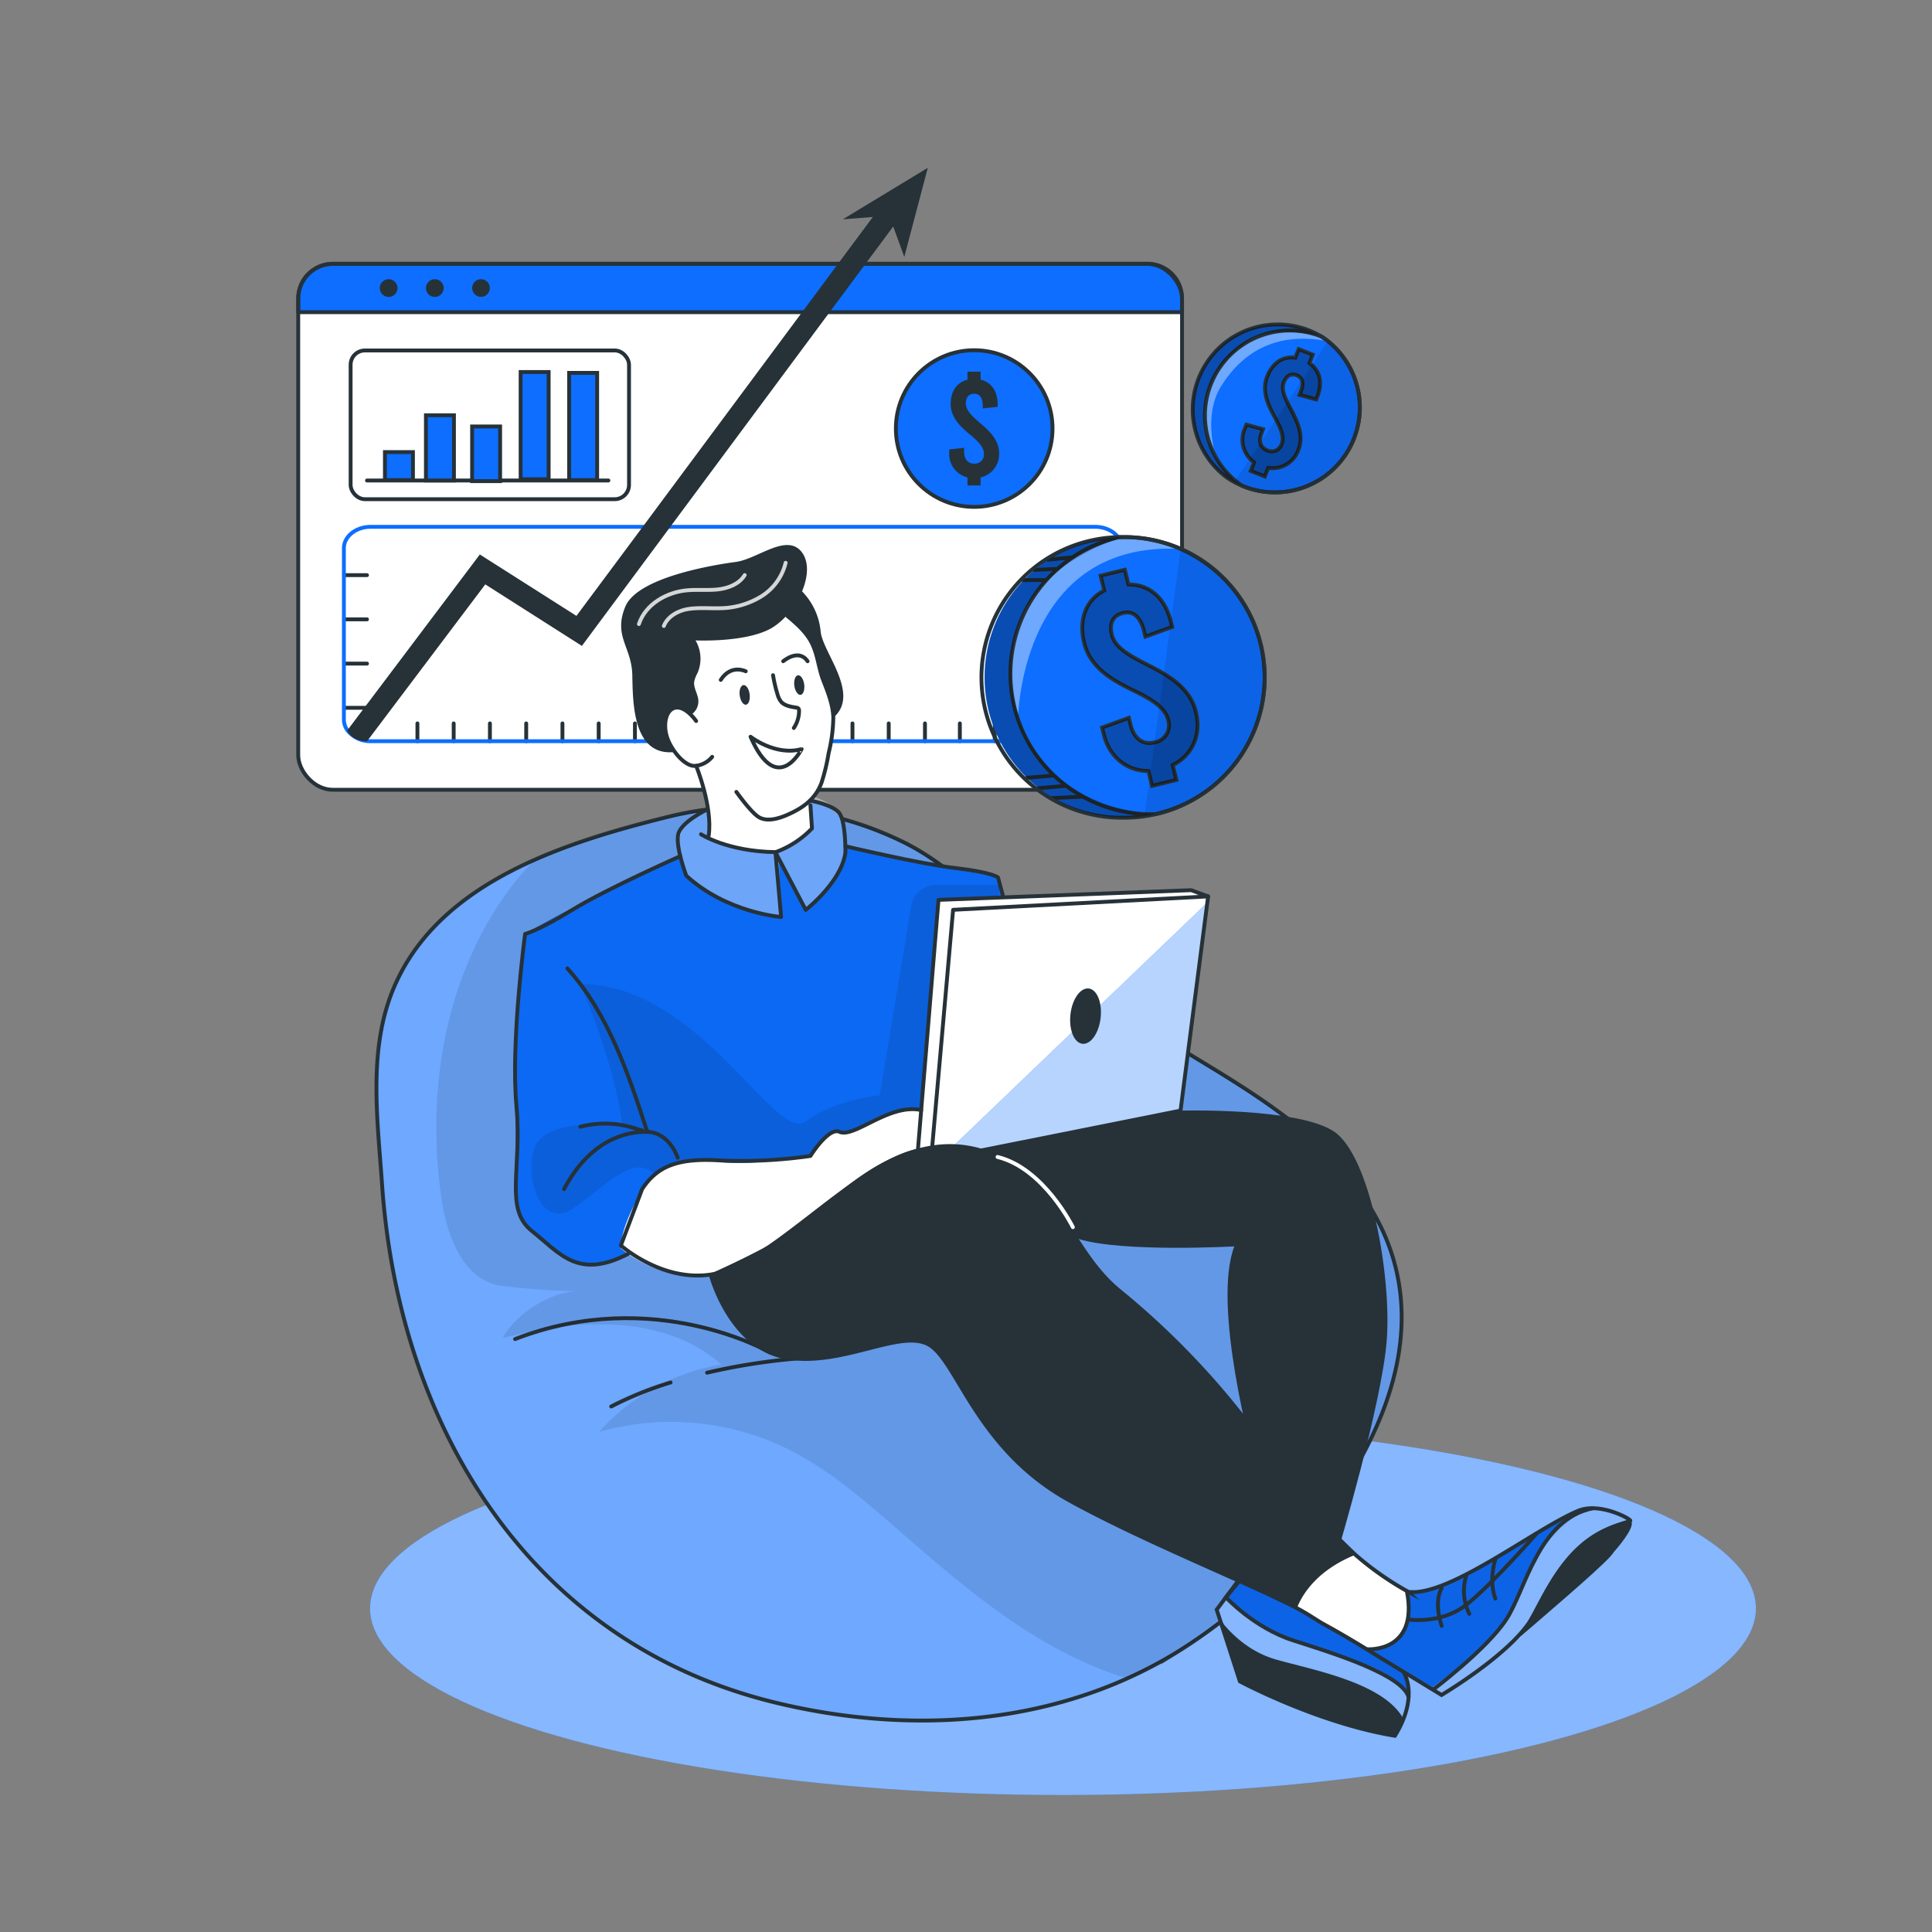 <svg xmlns="http://www.w3.org/2000/svg" viewBox="0 0 500 500">
    <rect x="0" y="0" width="500" height="500" fill="#808080" stroke="none"/>
    <g id="freepik--Shadow--inject-15">
        <ellipse cx="275.1" cy="416.25" rx="179.33" ry="48.3" style="fill:#0D6EFF"></ellipse>
        <ellipse cx="275.1" cy="416.25" rx="179.33" ry="48.3" style="fill:#fff;opacity:0.5"></ellipse>
    </g>
    <g id="freepik--Window--inject-15">
        <rect x="77.18" y="68.3" width="228.73" height="136.09" rx="8.95" style="fill:#fff"></rect>
        <path d="M305.91,77.25v3.54H77.18V77.25a9,9,0,0,1,8.95-9H297A8.94,8.94,0,0,1,305.91,77.25Z" style="fill:#0D6EFF"></path>
        <rect x="77.18" y="68.3" width="228.73" height="136.09" rx="8.95" style="fill:none;stroke:#263238;stroke-linecap:round;stroke-linejoin:round"></rect>
        <path d="M305.91,77.25v3.54H77.18V77.25a9,9,0,0,1,8.95-9H297A8.94,8.94,0,0,1,305.91,77.25Z" style="fill:none;stroke:#263238;stroke-linecap:round;stroke-linejoin:round"></path>
        <path d="M102.87,74.54a2.29,2.29,0,1,1-2.29-2.28A2.29,2.29,0,0,1,102.87,74.54Z" style="fill:#263238"></path>
        <path d="M114.82,74.54a2.29,2.29,0,1,1-2.29-2.28A2.29,2.29,0,0,1,114.82,74.54Z" style="fill:#263238"></path>
        <circle cx="124.48" cy="74.54" r="2.29" style="fill:#263238"></circle>
        <rect x="90.74" y="90.7" width="72.05" height="38.49" rx="3.69" style="fill:none;stroke:#263238;stroke-linecap:round;stroke-linejoin:round"></rect>
        <line x1="94.98" y1="124.35" x2="157.45" y2="124.35" style="fill:none;stroke:#263238;stroke-linecap:round;stroke-linejoin:round"></line>
        <rect x="99.62" y="117" width="7.25" height="7.25" style="fill:#0D6EFF;stroke:#263238;stroke-miterlimit:10"></rect>
        <rect x="110.23" y="107.47" width="7.25" height="16.88" style="fill:#0D6EFF;stroke:#263238;stroke-miterlimit:10"></rect>
        <rect x="122.18" y="110.37" width="7.25" height="14.15" style="fill:#0D6EFF;stroke:#263238;stroke-miterlimit:10"></rect>
        <rect x="134.74" y="96.28" width="7.25" height="27.75" style="fill:#0D6EFF;stroke:#263238;stroke-miterlimit:10"></rect>
        <rect x="147.29" y="96.5" width="7.25" height="27.75" style="fill:#0D6EFF;stroke:#263238;stroke-miterlimit:10"></rect>
        <circle cx="252.12" cy="110.91" r="20.27" style="fill:#0D6EFF;stroke:#263238;stroke-miterlimit:10"></circle>
        <path d="M253.78,123.55v2.08h-3.4v-2.08a6.18,6.18,0,0,1-4.72-6.3v-.94l3.85-.42v1c0,1.93,1,3.1,2.57,3.1a2.37,2.37,0,0,0,2.56-2.53c0-1.85-1.73-3.44-3.77-5.13-2.42-2-4.83-4.38-4.83-7.74s1.58-5.63,4.34-6.31V96.19h3.4v2.07c2.79.65,4.41,3,4.41,6.35v.68l-3.85.41V105c0-2-.79-3.1-2.19-3.1s-2.19.87-2.19,2.53c0,1.85,1.78,3.4,3.78,5.13,2.38,2,4.83,4.38,4.83,7.74A6.15,6.15,0,0,1,253.78,123.55Z" style="fill:#263238"></path>
        <line x1="89.06" y1="148.85" x2="94.98" y2="148.85" style="fill:none;stroke:#263238;stroke-linecap:round;stroke-linejoin:round"></line>
        <line x1="89.06" y1="160.29" x2="94.98" y2="160.29" style="fill:none;stroke:#263238;stroke-linecap:round;stroke-linejoin:round"></line>
        <line x1="89.06" y1="171.74" x2="94.98" y2="171.74" style="fill:none;stroke:#263238;stroke-linecap:round;stroke-linejoin:round"></line>
        <line x1="89.06" y1="183.18" x2="94.98" y2="183.18" style="fill:none;stroke:#263238;stroke-linecap:round;stroke-linejoin:round"></line>
        <line x1="108.03" y1="191.82" x2="108.03" y2="187.22" style="fill:none;stroke:#263238;stroke-linecap:round;stroke-linejoin:round"></line>
        <line x1="117.41" y1="191.82" x2="117.41" y2="187.22" style="fill:none;stroke:#263238;stroke-linecap:round;stroke-linejoin:round"></line>
        <line x1="126.79" y1="191.82" x2="126.79" y2="187.22" style="fill:none;stroke:#263238;stroke-linecap:round;stroke-linejoin:round"></line>
        <line x1="136.18" y1="191.82" x2="136.18" y2="187.22" style="fill:none;stroke:#263238;stroke-linecap:round;stroke-linejoin:round"></line>
        <line x1="145.56" y1="191.82" x2="145.56" y2="187.22" style="fill:none;stroke:#263238;stroke-linecap:round;stroke-linejoin:round"></line>
        <line x1="154.94" y1="191.82" x2="154.94" y2="187.22" style="fill:none;stroke:#263238;stroke-linecap:round;stroke-linejoin:round"></line>
        <line x1="164.32" y1="191.82" x2="164.32" y2="187.22" style="fill:none;stroke:#263238;stroke-linecap:round;stroke-linejoin:round"></line>
        <line x1="173.71" y1="191.82" x2="173.71" y2="187.22" style="fill:none;stroke:#263238;stroke-linecap:round;stroke-linejoin:round"></line>
        <line x1="183.09" y1="191.82" x2="183.09" y2="187.22" style="fill:none;stroke:#263238;stroke-linecap:round;stroke-linejoin:round"></line>
        <line x1="192.47" y1="191.82" x2="192.47" y2="187.22" style="fill:none;stroke:#263238;stroke-linecap:round;stroke-linejoin:round"></line>
        <line x1="201.85" y1="191.82" x2="201.85" y2="187.22" style="fill:none;stroke:#263238;stroke-linecap:round;stroke-linejoin:round"></line>
        <line x1="211.24" y1="191.82" x2="211.24" y2="187.22" style="fill:none;stroke:#263238;stroke-linecap:round;stroke-linejoin:round"></line>
        <line x1="220.62" y1="191.82" x2="220.62" y2="187.22" style="fill:none;stroke:#263238;stroke-linecap:round;stroke-linejoin:round"></line>
        <line x1="230" y1="191.82" x2="230" y2="187.22" style="fill:none;stroke:#263238;stroke-linecap:round;stroke-linejoin:round"></line>
        <line x1="239.38" y1="191.82" x2="239.38" y2="187.22" style="fill:none;stroke:#263238;stroke-linecap:round;stroke-linejoin:round"></line>
        <line x1="248.41" y1="191.82" x2="248.41" y2="187.22" style="fill:none;stroke:#263238;stroke-linecap:round;stroke-linejoin:round"></line>
        <line x1="257.44" y1="191.82" x2="257.44" y2="187.22" style="fill:none;stroke:#263238;stroke-linecap:round;stroke-linejoin:round"></line>
        <line x1="266.46" y1="191.82" x2="266.46" y2="187.22" style="fill:none;stroke:#263238;stroke-linecap:round;stroke-linejoin:round"></line>
        <path d="M290.34,141.85v44.46c0,3.05-3.1,5.51-6.92,5.51H96a7.42,7.42,0,0,1-6-2.71,4.73,4.73,0,0,1-1-2.8V141.85c0-3,3.1-5.51,6.92-5.51H283.42C287.24,136.34,290.34,138.8,290.34,141.85Z" style="fill:none;stroke:#0D6EFF;stroke-linecap:round;stroke-linejoin:round"></path>
        <path d="M233.3,55.74l-59.83,80.6-22.88,30.82-25-15.92L95,191.82h-.44a5.51,5.51,0,0,1-4.75-2.71l34.37-45.61,25,15.89,17.11-23,62.39-84Z" style="fill:#263238"></path>
        <polygon points="218.12 56.76 240.11 43.43 234.03 66.49 230.15 55.82 218.12 56.76" style="fill:#263238"></polygon>
    </g>
    <g id="freepik--Coins--inject-15">
        <path d="M327.3,175.31a36.31,36.31,0,0,1-28.13,35.37l-.11,0c-.95.21-1.9.4-2.88.54a37.08,37.08,0,0,1-5.19.37A36.31,36.31,0,0,1,289.65,139c.33,0,.68,0,1,0a1.72,1.72,0,0,1,.32,0,2.3,2.3,0,0,1,.37,0,35.75,35.75,0,0,1,14.22,3.05A36.31,36.31,0,0,1,327.3,175.31Z" style="fill:#0D6EFF"></path>
        <path d="M305.58,142.06c-41.93-2.18-42.13,44.37-42.13,44.37s-6.4-15.19,4.05-32c5.84-9.41,16-13.56,23.86-15.4A35.75,35.75,0,0,1,305.58,142.06Z" style="fill:#fff;opacity:0.4"></path>
        <path d="M327.3,175.31a36.31,36.31,0,0,1-28.24,35.4,35.71,35.71,0,0,1-8.07.91A36.31,36.31,0,0,1,289.65,139c.44,0,.89,0,1.34,0A36.32,36.32,0,0,1,327.3,175.31Z" style="fill:none;stroke:#263238;stroke-linecap:round;stroke-linejoin:round"></path>
        <path d="M327.3,175.31a36.31,36.31,0,0,1-28.24,35.4c-.44,0-.89,0-1.34,0A36.32,36.32,0,0,1,289.65,139c.44,0,.89,0,1.34,0A36.32,36.32,0,0,1,327.3,175.31Z" style="fill:none;stroke:#263238;stroke-linecap:round;stroke-linejoin:round"></path>
        <path d="M303.5,198l.94,3.84-6.28,1.53-.94-3.83c-5.62,0-10.13-3.65-11.57-9.51l-.43-1.74,6.93-2.51.44,1.81c.87,3.56,3.22,5.27,6.15,4.55a4.5,4.5,0,0,0,3.59-5.83c-.84-3.42-4.76-5.56-9.3-7.77-5.37-2.6-10.91-5.9-12.43-12.11-1.48-6.06.38-11.11,5.17-13.61l-.94-3.84,6.27-1.53.94,3.83c5.45-.08,9.51,3.51,11,9.71l.31,1.26-6.92,2.51-.35-1.39c-.92-3.77-2.86-5.36-5.44-4.73s-3.65,2.6-2.9,5.66c.84,3.42,4.81,5.48,9.3,7.78,5.31,2.69,10.91,5.9,12.43,12.1C311,190.15,308.56,195.47,303.5,198Z" style="fill:none;stroke:#263238;stroke-miterlimit:10"></path>
        <path d="M303.5,198l.94,3.84-6.28,1.53-.94-3.83c-5.62,0-10.13-3.65-11.57-9.51l-.43-1.74,6.93-2.51.44,1.81c.87,3.56,3.22,5.27,6.15,4.55a4.5,4.5,0,0,0,3.59-5.83c-.84-3.42-4.76-5.56-9.3-7.77-5.37-2.6-10.91-5.9-12.43-12.11-1.48-6.06.38-11.11,5.17-13.61l-.94-3.84,6.27-1.53.94,3.83c5.45-.08,9.51,3.51,11,9.71l.31,1.26-6.92,2.51-.35-1.39c-.92-3.77-2.86-5.36-5.44-4.73s-3.65,2.6-2.9,5.66c.84,3.42,4.81,5.48,9.3,7.78,5.31,2.69,10.91,5.9,12.43,12.1C311,190.15,308.56,195.47,303.5,198Z" style="opacity:0.3"></path>
        <line x1="272.43" y1="206.53" x2="280.1" y2="206.18" style="fill:none;stroke:#263238;stroke-linecap:round;stroke-linejoin:round"></line>
        <line x1="268.74" y1="203.98" x2="275.43" y2="203.41" style="fill:none;stroke:#263238;stroke-linecap:round;stroke-linejoin:round"></line>
        <line x1="265.74" y1="201.29" x2="272.43" y2="200.72" style="fill:none;stroke:#263238;stroke-linecap:round;stroke-linejoin:round"></line>
        <line x1="264.82" y1="150.13" x2="270.55" y2="150.13" style="fill:none;stroke:#263238;stroke-linecap:round;stroke-linejoin:round"></line>
        <line x1="267.65" y1="147.49" x2="273.36" y2="147.23" style="fill:none;stroke:#263238;stroke-linecap:round;stroke-linejoin:round"></line>
        <line x1="271.23" y1="144.84" x2="277.25" y2="144.27" style="fill:none;stroke:#263238;stroke-linecap:round;stroke-linejoin:round"></line>
        <path d="M299.17,210.68l-.11,0a35.71,35.71,0,0,1-8.07.91A36.31,36.31,0,0,1,289.65,139c.33,0,.68,0,1,0-8.85,2.79-23.7,9.92-27.67,24.79C257.37,184.92,270,208.91,299.17,210.68Z" style="opacity:0.3"></path>
        <path d="M327.3,175.31a36.31,36.31,0,0,1-28.13,35.37l-.11,0c-.95.21-1.9.4-2.88.54l9.4-69.19A36.31,36.31,0,0,1,327.3,175.31Z" style="opacity:0.1"></path>
        <path d="M347.9,118.15a22,22,0,0,1-26.31,7.64l-.13-.06a22.63,22.63,0,0,1-2-1,19.63,19.63,0,0,1-2.12-1.32,22,22,0,0,1,24.19-36.63l.49.31c.23.13.45.29.68.45s.67.49,1,.75A22,22,0,0,1,347.9,118.15Z" style="fill:#0D6EFF"></path>
        <path d="M314.76,118.45s-3.59-10.57,1.18-18.35c6-9.75,15.19-14.2,27.7-11.8,0,0-6.78-4.58-18.13-1.33S308.07,105.84,314.76,118.45Z" style="fill:#fff;opacity:0.4"></path>
        <path d="M347.9,118.16a22,22,0,0,1-26.31,7.62,21.55,21.55,0,0,1-4.3-2.36A22,22,0,0,1,342,87.1c.22.13.45.28.67.44A22,22,0,0,1,347.9,118.16Z" style="fill:none;stroke:#263238;stroke-linecap:round;stroke-linejoin:round"></path>
        <path d="M347.9,118.16a22,22,0,0,1-26.31,7.62l-.67-.44A22,22,0,0,1,342,87.1c.22.13.45.28.67.44A22,22,0,0,1,347.9,118.16Z" style="fill:none;stroke:#263238;stroke-linecap:round;stroke-linejoin:round"></path>
        <path d="M328.21,121.08l-.87,2.22-3.64-1.43.87-2.23a7.12,7.12,0,0,1-2.4-8.73l.4-1,4.3,1.17-.41,1.06c-.81,2.06-.26,3.72,1.44,4.39a2.72,2.72,0,0,0,3.81-1.63c.78-2-.41-4.41-1.88-7.08-1.74-3.16-3.32-6.72-1.91-10.32s4.07-5.36,7.3-4.92l.88-2.22,3.63,1.43L338.86,94c2.72,1.86,3.47,5,2.06,8.65l-.29.72-4.3-1.17.32-.81c.86-2.18.46-3.65-1-4.24s-2.71,0-3.41,1.79c-.78,2,.47,4.38,1.88,7.08,1.69,3.19,3.33,6.73,1.92,10.32A7.09,7.09,0,0,1,328.21,121.08Z" style="fill:none;stroke:#263238;stroke-miterlimit:10"></path>
        <path d="M328.21,121.08l-.87,2.22-3.64-1.43.87-2.23a7.12,7.12,0,0,1-2.4-8.73l.4-1,4.3,1.17-.41,1.06c-.81,2.06-.26,3.72,1.44,4.39a2.72,2.72,0,0,0,3.81-1.63c.78-2-.41-4.41-1.88-7.08-1.74-3.16-3.32-6.72-1.91-10.32s4.07-5.36,7.3-4.92l.88-2.22,3.63,1.43L338.86,94c2.72,1.86,3.47,5,2.06,8.65l-.29.72-4.3-1.17.32-.81c.86-2.18.46-3.65-1-4.24s-2.71,0-3.41,1.79c-.78,2,.47,4.38,1.88,7.08,1.69,3.19,3.33,6.73,1.92,10.32A7.09,7.09,0,0,1,328.21,121.08Z" style="opacity:0.3"></path>
        <path d="M341.48,86.79c-6-1.07-13.6-1.66-17.7,1-7.53,4.83-12.22,10.92-12.15,20.79s9.29,16.79,9.29,16.79l.54.39a21.66,21.66,0,0,1-4.17-2.31,22,22,0,0,1,24.19-36.63Z" style="opacity:0.3"></path>
        <path d="M347.9,118.15a22,22,0,0,1-26.31,7.64l-.13-.06a22.63,22.63,0,0,1-2-1L343.64,88.3A22,22,0,0,1,347.9,118.15Z" style="opacity:0.1"></path>
    </g>
    <g id="freepik--Character--inject-15">
        <path d="M336.58,399.76a132,132,0,0,1-32.84,28.35,116.06,116.06,0,0,1-12,6.26c-28.41,12.77-60.79,13.6-91.07,6.26C137,425.2,103.22,369,98.93,306.61c-1.15-16.86-3.73-35.07,3.1-51.11s20.64-26,36.26-32.92c11.34-5.05,23.59-8.44,34.72-11.21a89.31,89.31,0,0,1,60.09,6.2c13.09,6.21,22.41,17,33.42,26.09q1.75,1.44,3.52,2.87a329.9,329.9,0,0,0,35,24.61c18.51,11.29,37.46,21.94,49.29,40.9C373.2,342.26,357.28,375.16,336.58,399.76Z" style="fill:#0D6EFF"></path>
        <path d="M336.58,399.76a132,132,0,0,1-32.84,28.35,116.06,116.06,0,0,1-12,6.26c-28.41,12.77-60.79,13.6-91.07,6.26C137,425.2,103.22,369,98.93,306.61c-1.15-16.86-3.73-35.07,3.1-51.11s20.64-26,36.26-32.92c11.34-5.05,23.59-8.44,34.72-11.21a89.31,89.31,0,0,1,60.09,6.2c13.09,6.21,22.41,17,33.42,26.09q1.75,1.44,3.52,2.87a329.9,329.9,0,0,0,35,24.61c18.51,11.29,37.46,21.94,49.29,40.9C373.2,342.26,357.28,375.16,336.58,399.76Z" style="fill:#fff;opacity:0.4"></path>
        <path d="M270,246.53q-1.77-1.42-3.52-2.88c-11-9.11-20.34-19.87-33.42-26.08a89.37,89.37,0,0,0-60.09-6.2c-26.47,6.57-59.3,16.69-71,44.14-6.83,16-4.25,34.24-3.09,51.1C103.22,369,137,425.2,200.67,440.63c34.64,8.4,72,6.1,103.07-12.52a132,132,0,0,0,32.84-28.35c20.7-24.6,36.62-57.5,17.77-87.72-11.82-19-30.77-29.61-49.29-40.9A329.9,329.9,0,0,1,270,246.53Z" style="fill:none;stroke:#263238;stroke-miterlimit:10"></path>
        <path d="M173.55,357.78A91.57,91.57,0,0,0,158.18,364" style="fill:none;stroke:#263238;stroke-linecap:round;stroke-linejoin:round"></path>
        <path d="M206,351.6a164,164,0,0,0-23,3.65" style="fill:none;stroke:#263238;stroke-linecap:round;stroke-linejoin:round"></path>
        <path d="M199.25,350s-29.88-17.38-65.94-3.45" style="fill:none;stroke:#263238;stroke-linecap:round;stroke-linejoin:round"></path>
        <path d="M336.58,399.76a132,132,0,0,1-32.84,28.35,116.06,116.06,0,0,1-12,6.26,93.7,93.7,0,0,1-9.57-3.51c-18.66-8-34.32-21.53-49.62-34.87-9.23-8-18.61-16.2-29.66-21.47a68.22,68.22,0,0,0-47.84-3.94,53.73,53.73,0,0,1,31.64-17.41c-7.9-7.19-18.89-10.21-29.57-10.4s-16.56,1.12-27,3.46c3.49-6.42,12.75-12.23,20.06-12.06a181.67,181.67,0,0,1-20.78-1.47c-9.43-1.52-13.65-12.62-15.06-22.06-3.9-26,.05-53.69,14.24-75.79a77.15,77.15,0,0,1,9.7-12.27c11.34-5.05,23.59-8.44,34.72-11.21a89.31,89.31,0,0,1,60.09,6.2c13.09,6.21,22.41,17,33.42,26.09q1.75,1.44,3.52,2.87a329.9,329.9,0,0,0,35,24.61c18.51,11.29,37.46,21.94,49.29,40.9C373.2,342.26,357.28,375.16,336.58,399.76Z" style="opacity:0.1"></path>
        <path d="M347,399a193.35,193.35,0,0,0,17.57,13c11.89.8,6.56,15.17,6.56,15.17l-10.18,6.55S343.52,419.87,334,415.38,347,399,347,399Z" style="fill:#fff"></path>
        <path d="M262.51,247.7s-1.63-16.13-4.23-20.66L218.8,219v-3.06s.91-5.32-7.89-8.65-27.14,1-31.87,4.58-3,9.74-3,9.74S160.14,229.64,153,232.7a182.44,182.44,0,0,0-17.07,9s-3.24,37.08-2.6,45.69-.52,16.71.22,21.48,1.32,7.48,6.32,11.54,9.55,10,22.66,4.11l-1.83-1.45L247,294Z" style="opacity:0.3"></path>
        <path d="M262.51,247.7s-1.63-16.13-4.23-20.66L218.8,219v-3.06s.91-5.32-7.89-8.65-27.14,1-31.87,4.58-3,9.74-3,9.74S160.14,229.64,153,232.7a182.44,182.44,0,0,0-17.07,9s-3.24,37.08-2.6,45.69-.52,16.71.22,21.48,1.32,7.48,6.32,11.54,9.55,10,22.66,4.11l-1.83-1.45L247,294Z" style="fill:#0D6EFF"></path>
        <path d="M262.51,247.7s-1.63-16.13-4.23-20.66L218.8,219v-3.06s.91-5.32-7.89-8.65-27.14,1-31.87,4.58-3,9.74-3,9.74S160.14,229.64,153,232.7a182.44,182.44,0,0,0-17.07,9s-3.24,37.08-2.6,45.69-.52,16.71.22,21.48,1.32,7.48,6.32,11.54,9.55,10,22.66,4.11l-1.83-1.45L247,294Z" style="opacity:0.05"></path>
        <path d="M258.8,229H242.28a6.57,6.57,0,0,0-6.47,5.49l-8.14,49s-11.21.93-19.15,6.72-27.47-35.52-58.33-35.54c0,0,8.88,20.3,10.85,36.5,0,0-19.29-2.1-22.49,5.45s1.45,21.7,9.61,16.22S164,298.22,169.45,304s29.8,8.89,29.8,8.89L236.72,294l14.53-6.83Z" style="opacity:0.1"></path>
        <path d="M206.35,204.71s9.38,2.6,10.9,5.75,1.36,11.12,1.36,11.12a38.5,38.5,0,0,1-10.09,13.88l-7-13.88.63,15.74s-13.28-2.21-18.92-6.45l-5.63-4.25s-2.43-8-2.08-10.71S186,207.7,186,207.7Z" style="fill:#fff;opacity:0.4"></path>
        <path d="M362.59,447.42c-.26-.57,3.85-7.83.63-15.22s-8.35-4.54-8.35-4.54-14.61-9.3-20.75-12.24a104.7,104.7,0,0,1-12.75-7.58l-6.49,8.74,6,18.56Z" style="fill:#0D6EFF"></path>
        <path d="M354.34,427.21l18.76,11.46s13.19-8.46,19.48-14.3S413,406.09,413,406.09l9-12.11s-6.24-7.72-16.64-1.52c-13.44,8-29.83,19.62-40.76,19.51,0,0,2.15,13.43-10.19,15.24" style="fill:#0D6EFF"></path>
        <path d="M203.17,156.23s8.51,12.88,10.06,17.05,2.8,10.34,2.49,13.31-3.43,18.88-5,19.34l-1.51,1.71,1,6.74s-6.66,11.51-26.24,3.07c0,0-.76-13.44-3.14-17.66s-5.94.8-9.51-11.39,7.8-25,7.8-25Z" style="fill:#fff"></path>
        <path d="M413.83,390.22s-9.65,1.68-12.78,7.39-9.14,16.32-11.19,21.45-19,17.52-19,17.52l2.25,2.09s13.8-8.53,22.13-16.64,26.7-28.51,26.7-28.51S420.62,392.21,413.83,390.22Z" style="fill:#fff;opacity:0.5"></path>
        <path d="M317.27,413.37l-2.39,3.21,7.34,15.22,40.37,14.51,1.87-5.91s.62-6-13.55-10.56-22.81-7.57-26.84-10.7S317.27,413.37,317.27,413.37Z" style="fill:#fff;opacity:0.5"></path>
        <path d="M184,300.33s-12.36-1.86-18.13,8.25-5.18,14.49-5.18,14.49,8.17,7.42,19.4,7S207.67,316.79,213,312.6s18.77-16.18,27.94-13.7l1-8.67s-.9-3.89-8.74-2.84-10.92,5.52-13.45,5.52-4.92-2.43-10,6.25C209.74,299.16,191.91,302.32,184,300.33Z" style="fill:#fff"></path>
        <path d="M200.06,174.75a35.8,35.8,0,0,0,1.12,4.79,5.58,5.58,0,0,0,1,2.11c.94,1,2.46,1.26,3.85,1.47a1.05,1.05,0,0,1,.62.26,1,1,0,0,1,.15.6,8,8,0,0,1-1.36,4.42" style="fill:none;stroke:#263238;stroke-linecap:round;stroke-linejoin:round"></path>
        <path d="M325.56,403l-8.29,10.33s9.1,8.41,18.52,11.53,25.91,9,28.67,13.53L363.4,433s-25.79-15.82-31.71-19.6A13.66,13.66,0,0,1,325.56,403Z" style="opacity:0.1"></path>
        <path d="M354.34,427.21l16.51,9.37S379,431,383,426.89s8.93-8.67,12-17.88c4.19-12.73,16.19-18.79,16.19-18.79s-16.69,7.86-25.38,14-17.16,8.74-22.08,8.32C363.68,412.57,367.63,425.07,354.34,427.21Z" style="opacity:0.1"></path>
        <path d="M194.24,190.67s6.49,5.09,13.23,3.18C207.47,193.85,201.11,206.45,194.24,190.67Z" style="fill:#fff;stroke:#263238;stroke-linecap:round;stroke-linejoin:round"></path>
        <path d="M194,179.67c.19,1.4-.24,2.61-.94,2.71s-1.43-1-1.62-2.37.23-2.61.94-2.71S193.85,178.27,194,179.67Z" style="fill:#263238"></path>
        <path d="M208.13,177.12c.18,1.41-.24,2.62-.94,2.71s-1.44-1-1.62-2.36.23-2.62.94-2.71S207.94,175.72,208.13,177.12Z" style="fill:#263238"></path>
        <path d="M193,173.73s-3.78-1.95-6.47,2.23" style="fill:none;stroke:#263238;stroke-linecap:round;stroke-linejoin:round"></path>
        <path d="M202.69,171.13s4-3.43,6.31,0" style="fill:none;stroke:#263238;stroke-linecap:round;stroke-linejoin:round"></path>
        <path d="M180.16,186.6s-2.43-3.59-5-3.48-3.59,3.71-2.67,7.19,4.75,8.34,7.65,7.88a6.44,6.44,0,0,0,4.17-2.32" style="fill:none;stroke:#263238;stroke-linecap:round;stroke-linejoin:round"></path>
        <path d="M203.46,159.13c2.73,2.27,5.62,4.74,7,8.08,1.22,2.84,1.49,6,2.61,8.87,1.19,3.07,2.49,6.28,2.59,9.63a40.79,40.79,0,0,1-1.21,9.19,50.65,50.65,0,0,1-1.85,7.69c-1.35,3.59-3.84,5.8-7.18,7.5-2.43,1.24-6.48,3-9.11,1.34-1.53-1-3.83-3.86-5.74-6.49" style="fill:none;stroke:#263238;stroke-linecap:round;stroke-linejoin:round"></path>
        <path d="M180.16,198.19s4.3,10.54,3.26,17.95" style="fill:none;stroke:#263238;stroke-linecap:round;stroke-linejoin:round"></path>
        <path d="M179.06,184.83a4.14,4.14,0,0,0,1.66-3.71c-.16-1.62-1.28-3.12-1.06-4.74a8.73,8.73,0,0,1,.86-2.22,9.31,9.31,0,0,0-.52-8.42s13.66.64,20.06-3.43,11.28-14.48,7.41-19.45-11.41,1.81-17,2.56S165,149.34,161.83,157s1.66,10.41,1.81,17.72.15,21.16,11.08,19.89c0,0-4.09-5.29-1.25-10.74C175.4,181.58,179.06,184.83,179.06,184.83Z" style="fill:#263238"></path>
        <path d="M205.85,151.5a17.14,17.14,0,0,1,6.54,12c.61,5.48,10.33,16.13,3.32,22.2,0,0-1.63-6.45-2.59-9.63s-2.19-9-3.8-11-10.15-9-10.15-9Z" style="fill:#263238"></path>
        <path d="M181.42,215.91s6.74,4.44,19.26,4.62l1.47,16.79s-14.08-1.07-24.55-10.7c0,0-2.83-7.49-2.08-10.71S183,209.5,183,209.5" style="fill:none;stroke:#263238;stroke-linecap:round;stroke-linejoin:round"></path>
        <path d="M209.74,208.4l.4,6a24.82,24.82,0,0,1-9.46,6.15l7.84,14.93s9.35-7.28,10.28-14.93c0,0,.08-7.83-1.55-10.07s-7.57-3.29-7.57-3.29" style="fill:none;stroke:#263238;stroke-linecap:round;stroke-linejoin:round"></path>
        <path d="M171.8,162c1-2.51,3.74-4,6.41-4.4s5.41-.12,8.11-.19a20.82,20.82,0,0,0,10.6-3,14.17,14.17,0,0,0,6.4-8.76" style="fill:none;stroke:#fff;stroke-linecap:round;stroke-linejoin:round;opacity:0.8"></path>
        <path d="M165.35,161.51c1.69-5.13,7.17-8.3,12.56-8.75,2.67-.23,5.37.08,8-.23s5.43-1.41,6.82-3.7" style="fill:none;stroke:#fff;stroke-linecap:round;stroke-linejoin:round;opacity:0.8"></path>
        <path d="M162.51,324.52c-13,6.74-17.62-.2-24.86-5.94s-2.49-16-4-32.45,2.25-44.43,2.25-44.43,3.24-.74,12.23-6.24,27.91-13.88,27.91-13.88" style="fill:none;stroke:#263238;stroke-linecap:round;stroke-linejoin:round"></path>
        <path d="M175.39,299.62s-2.06-6.53-7.88-6.7-15,2.45-21.54,14.82" style="fill:none;stroke:#263238;stroke-linecap:round;stroke-linejoin:round"></path>
        <path d="M166.18,292.53a3.22,3.22,0,0,1-1.05-.25,25.31,25.31,0,0,0-14.94-.68" style="fill:none;stroke:#263238;stroke-linecap:round;stroke-linejoin:round"></path>
        <path d="M146.84,250.63c10.59,11.7,15.75,27.18,20.64,42.18" style="fill:none;stroke:#263238;stroke-linecap:round;stroke-linejoin:round"></path>
        <path d="M218.8,219s19.2,4.58,28.58,5.67,10.9,2.4,10.9,2.4l1.75,6.54" style="fill:none;stroke:#263238;stroke-linecap:round;stroke-linejoin:round"></path>
        <polygon points="308.27 230.38 242.88 232.89 237.54 300.14 248.74 300.14 305.52 287.43 312.66 231.99 308.27 230.38" style="fill:#fff"></polygon>
        <polygon points="240.94 302.13 312.46 233.58 305.52 287.43 240.94 302.13" style="fill:#0D6EFF"></polygon>
        <polygon points="240.94 302.13 312.46 233.58 305.52 287.43 240.94 302.13" style="fill:#fff;opacity:0.7"></polygon>
        <polygon points="240.94 300.33 246.66 235.46 312.66 231.99 305.52 287.43 240.94 300.33" style="fill:none;stroke:#263238;stroke-linecap:round;stroke-linejoin:round"></polygon>
        <path d="M284.84,263.42c-.44,3.95-2.55,6.95-4.71,6.71s-3.54-3.65-3.1-7.6,2.56-6.95,4.72-6.71S285.29,259.47,284.84,263.42Z" style="fill:#263238"></path>
        <path d="M305.52,287.43s30.22-.86,39.67,5.38,15,37.53,13.69,54.15-12.71,54.76-12.71,54.76L324.33,377s-10.76-39.12-4.89-54.44c0,0-29,1.63-40.42-1.95,0,0-10.23-16.75-27.77-22.29Z" style="fill:#263238"></path>
        <path d="M350.78,402.37a149.82,149.82,0,0,1-20.78-24c-10.57-16.33-25.18-32-40.21-44.23-12.11-9.82-14.85-25.82-29.79-33.85-24.75-13.27-46.15,13.1-54.15,18.44S184,330.12,184,330.12s5.06,19,19.92,21.25,29.89-8,37-3.05,12.37,27.05,35.85,40c19.19,10.58,45.34,20.9,58.83,27.86,3,1.56,5.24,3.2,6.94,4.13,4.66,2.54,9.64,5.53,14.34,8.49l16.19,9.86s16.25-9.61,22.49-18.47c.83-1.19,2.56-4.36,4.18-7.42,3.53-6.69,8-12.69,14.19-16,4.28-2.31,8.09-3,8-3.24-.41-.76-8.17-4.73-13.44-2.56-11.16,4.61-33.47,22.32-44,21A78.83,78.83,0,0,1,350.78,402.37Z" style="fill:none;stroke:#263238;stroke-miterlimit:10"></path>
        <path d="M350.78,402.37c-9.73,3.93-13.65,10-15.15,13.82-13.49-7-39.64-17.28-58.83-27.86-23.48-13-28.7-35.06-35.85-40s-22.19,5.34-37,3.05S184,330.11,184,330.11s13.86-6,21.86-11.34,26.45-31.72,54.14-18.44c15.29,7.33,17.68,24,29.79,33.85,15,12.19,29.64,27.9,40.21,44.23A147,147,0,0,0,350.78,402.37Z" style="fill:#263238"></path>
        <path d="M277.66,317.59s-7.49-15.22-19.5-18.17" style="fill:none;stroke:#fff;stroke-linecap:round;stroke-linejoin:round"></path>
        <path d="M238.4,287.29c-8.26-1.8-17.33,7.33-21.15,5.62-2.84-1.27-7.51,6.25-7.51,6.25a125.11,125.11,0,0,1-23.22,1.17c-11.13-.71-16.4,1.46-20.34,7.41l-5.5,14.57s14.51,13,30,5.43,36.07-30.41,50.25-30.33" style="fill:none;stroke:#263238;stroke-linecap:round;stroke-linejoin:round"></path>
        <path d="M353.71,426.82s13.56,1.11,10.38-15.09" style="fill:none;stroke:#263238;stroke-miterlimit:10"></path>
        <path d="M417.61,401.72c-1,2-13.43,12.58-24.14,21.83,0-.14,3-5.79,4.24-8.2,2.85-5.32,10.21-19.91,24.22-21.83C423.92,394.72,417.61,401.72,417.61,401.72Z" style="fill:#263238"></path>
        <path d="M412.28,390.33c-14.17,2.82-17.39,21-22.42,28.73s-19,18.24-19,18.24" style="fill:none;stroke:#263238;stroke-miterlimit:10"></path>
        <path d="M363.22,432.66c2.31,4.22,1.22,9.12,0,12.19a25.45,25.45,0,0,1-2.22,4.37c-20.06-3.3-40.12-14.08-40.12-14.08l-5.17-16-.83-2.56,7.79-10.49" style="fill:none;stroke:#263238;stroke-miterlimit:10"></path>
        <path d="M363.22,444.85a25.45,25.45,0,0,1-2.22,4.37c-20.06-3.3-40.12-14.08-40.12-14.08l-5.17-16c2.59,3.38,7.39,8.33,14.59,10.36C340.07,432.27,358.1,435.51,363.22,444.85Z" style="fill:#263238"></path>
        <polyline points="237.54 297.8 242.88 232.89 308.27 230.38 312.66 231.99" style="fill:none;stroke:#263238;stroke-linecap:round;stroke-linejoin:round"></polyline>
        <path d="M364,419.06s8.94,1.6,15.81-4,17.94-18.27,17.94-18.27" style="fill:none;stroke:#263238;stroke-miterlimit:10"></path>
        <path d="M373.1,411s-2.16,3.25,0,9.77" style="fill:none;stroke:#263238;stroke-linecap:round;stroke-linejoin:round"></path>
        <path d="M379.44,407.89a13.31,13.31,0,0,0,.81,9.77" style="fill:none;stroke:#263238;stroke-linecap:round;stroke-linejoin:round"></path>
        <path d="M387,403.51s-1.81,5.43,0,10.22" style="fill:none;stroke:#263238;stroke-linecap:round;stroke-linejoin:round"></path>
        <path d="M324.44,404.74l-7.17,8.63s7.22,7.89,17.41,11.17,28.39,8.85,29.9,14.78" style="fill:none;stroke:#263238;stroke-miterlimit:10"></path>
    </g>
</svg>